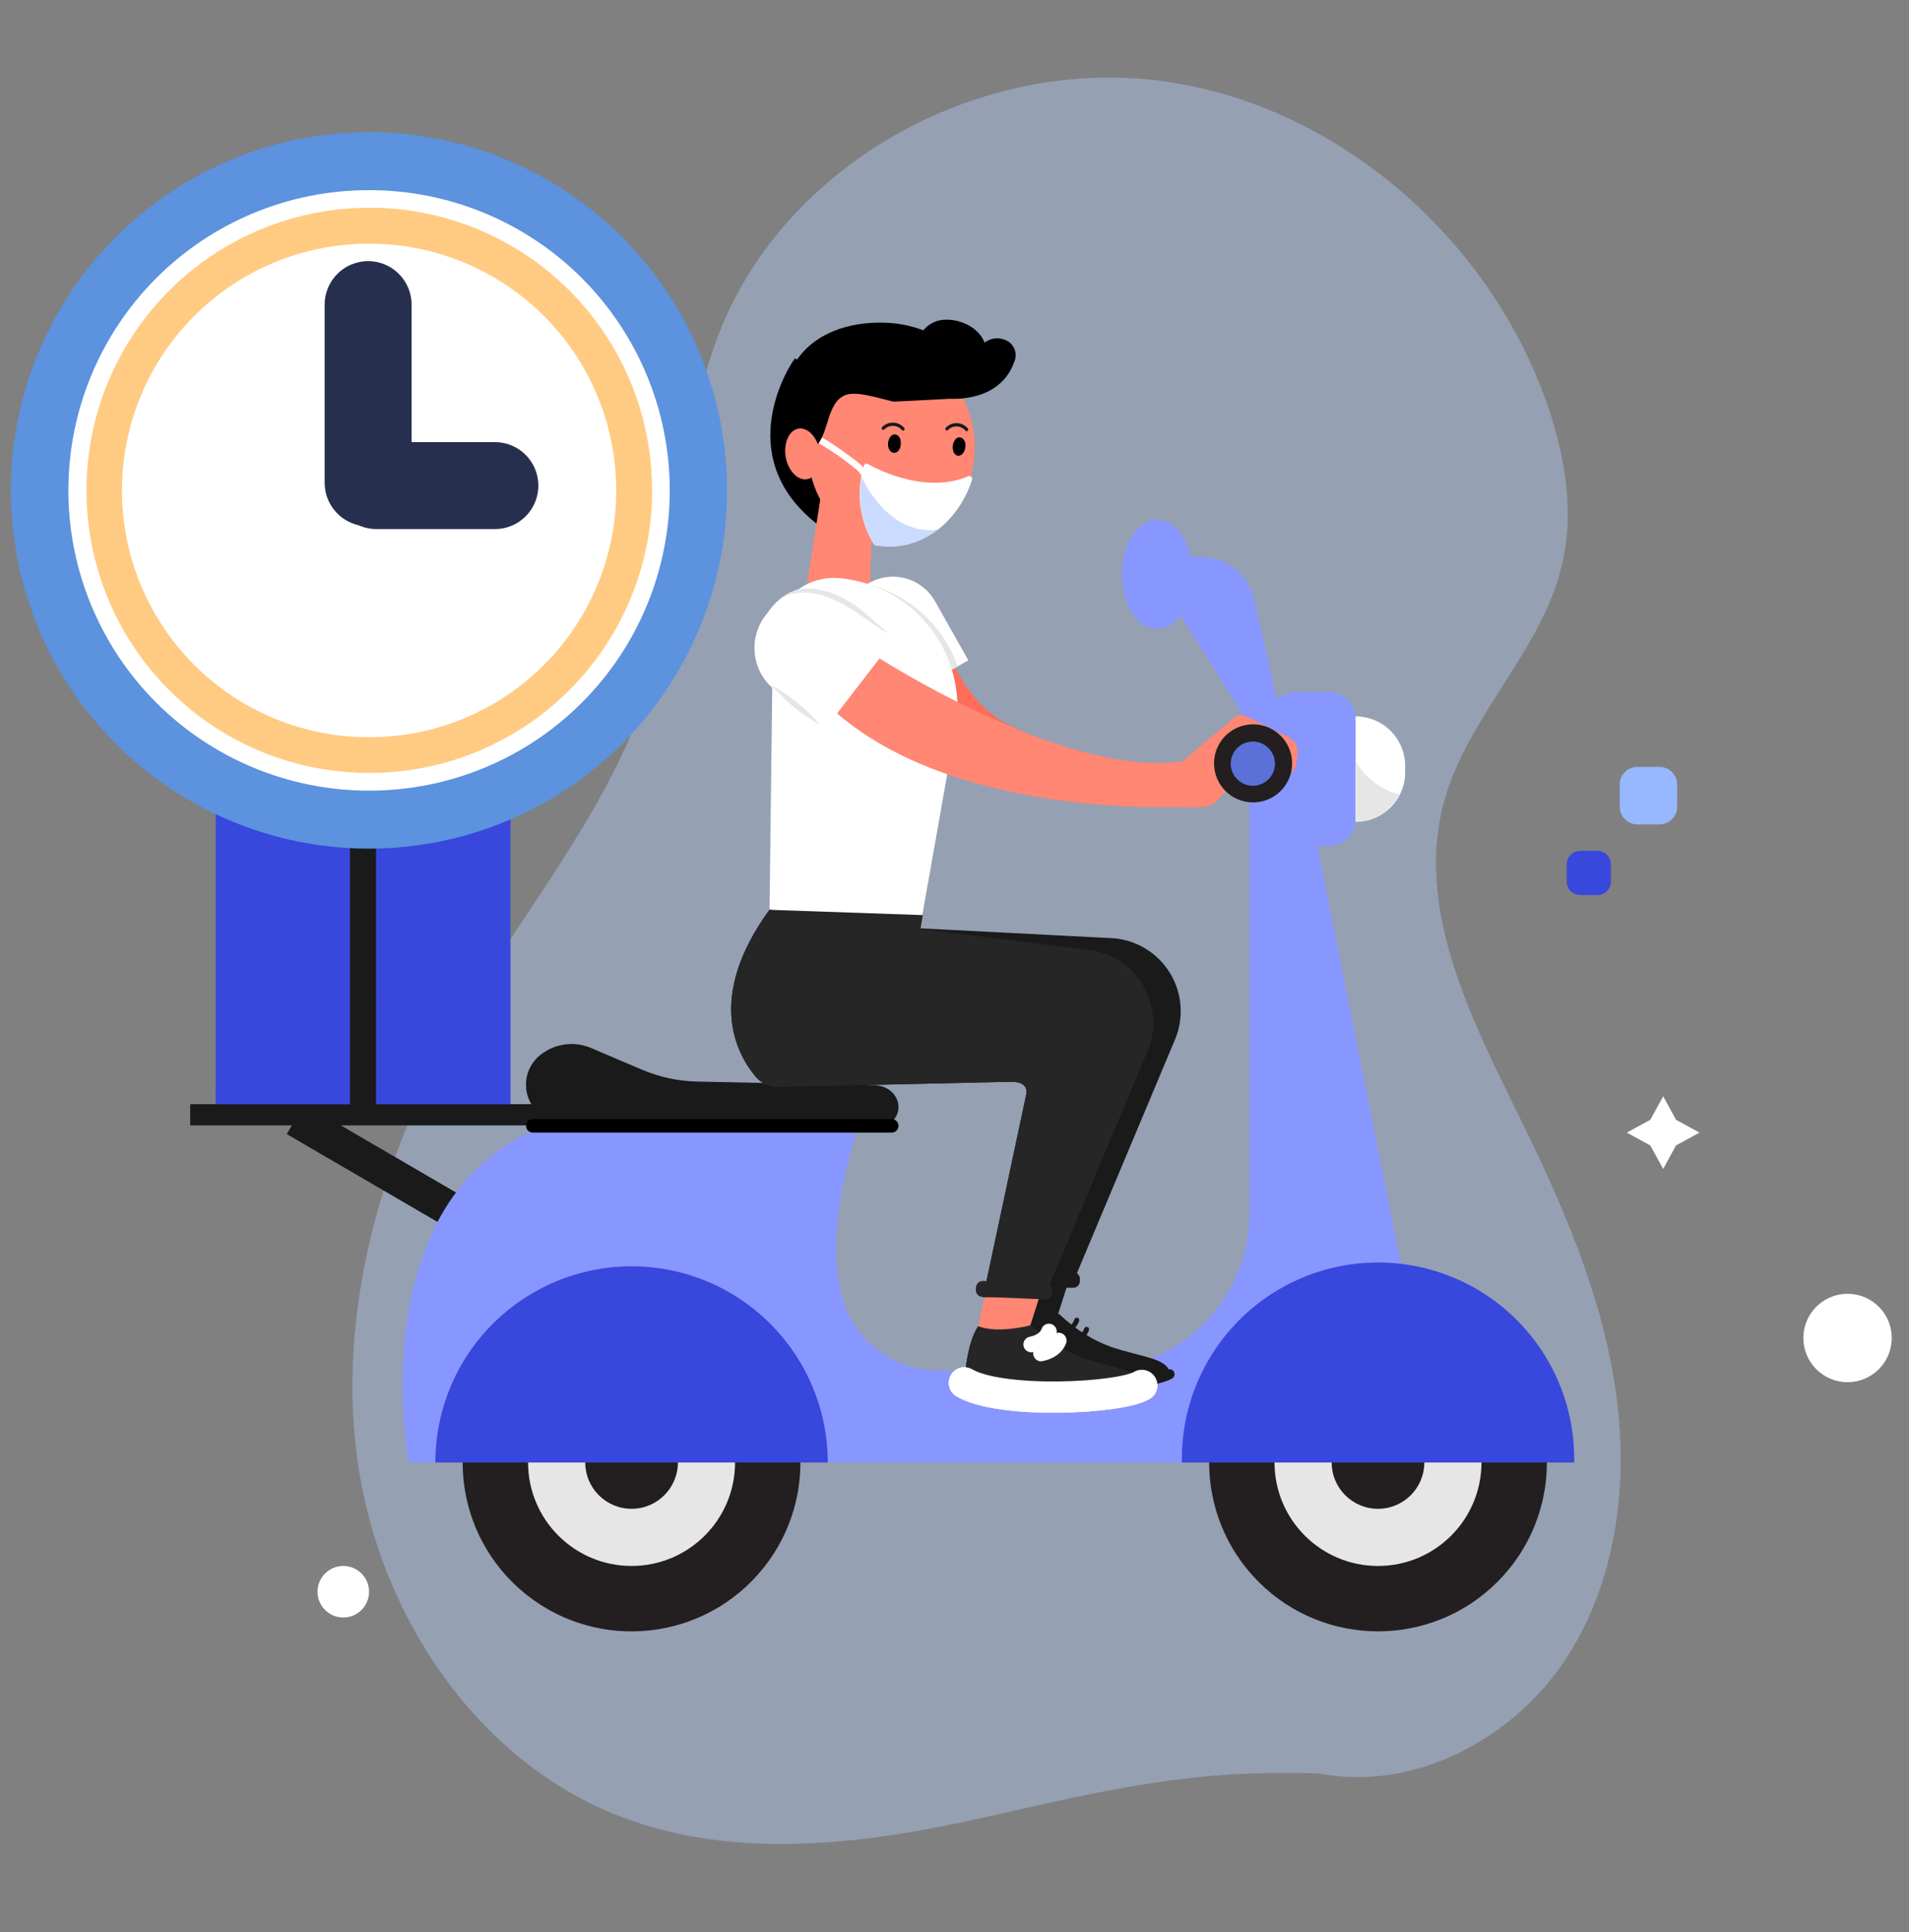 <svg width="83" height="84" viewBox="0 0 83 84" fill="none" xmlns="http://www.w3.org/2000/svg">
<rect x="0" y="0" width="83" height="84" fill="#808080" stroke="none"/>
<g id="OBJECTS">
<g id="Group" style="mix-blend-mode:multiply" opacity="0.4">
<path id="Vector" d="M57.374 77.107C51.958 76.902 48.235 77.783 42.948 78.981C37.66 80.179 31.987 80.921 26.933 78.96C20.698 76.543 16.489 70.188 15.554 63.575C14.618 56.963 16.609 50.152 19.968 44.38C22.768 39.539 26.548 35.166 28.218 29.831C29.792 24.791 29.356 19.235 31.323 14.338C34.208 7.15 42.339 2.646 50.038 3.467C57.736 4.287 64.537 10.04 67.178 17.319C68.021 19.642 68.48 22.187 67.904 24.591C67.013 28.321 63.796 31.151 62.783 34.856C61.525 39.474 63.919 44.201 66.028 48.491C67.882 52.248 69.591 56.139 70.222 60.276C70.852 64.414 70.308 68.875 67.942 72.329C65.576 75.783 61.185 77.984 57.103 77.051" fill="#B5D0FF"/>
</g>
<path id="Vector_2" d="M72.313 47.663L72.87 48.685L73.891 49.242L72.87 49.799L72.313 50.821L71.752 49.799L70.731 49.242L71.752 48.685L72.313 47.663Z" fill="white"/>
<path id="Vector_3" d="M14.925 16.318L15.797 17.91L17.388 18.781L15.797 19.652L14.925 21.24L14.055 19.652L12.466 18.781L14.055 17.91L14.925 16.318Z" fill="white"/>
<path id="Vector_4" d="M69.45 36.993H68.707C68.381 36.993 68.117 37.257 68.117 37.582V38.325C68.117 38.651 68.381 38.914 68.707 38.914H69.45C69.775 38.914 70.039 38.651 70.039 38.325V37.582C70.039 37.257 69.775 36.993 69.45 36.993Z" fill="#3847DC"/>
<path id="Vector_5" d="M72.156 33.342H71.189C70.766 33.342 70.423 33.685 70.423 34.108V35.075C70.423 35.497 70.766 35.84 71.189 35.84H72.156C72.579 35.84 72.921 35.497 72.921 35.075V34.108C72.921 33.685 72.579 33.342 72.156 33.342Z" fill="#97B8FF"/>
<path id="Vector_6" d="M80.328 60.092C81.39 60.092 82.25 59.232 82.25 58.17C82.25 57.109 81.39 56.249 80.328 56.249C79.267 56.249 78.407 57.109 78.407 58.17C78.407 59.232 79.267 60.092 80.328 60.092Z" fill="white"/>
<path id="Vector_7" d="M27.466 27.133C28.085 27.133 28.587 26.631 28.587 26.012C28.587 25.393 28.085 24.891 27.466 24.891C26.847 24.891 26.345 25.393 26.345 26.012C26.345 26.631 26.847 27.133 27.466 27.133Z" fill="white"/>
<path id="Vector_8" d="M14.925 70.323C15.545 70.323 16.046 69.822 16.046 69.203C16.046 68.584 15.545 68.082 14.925 68.082C14.306 68.082 13.805 68.584 13.805 69.203C13.805 69.822 14.306 70.323 14.925 70.323Z" fill="white"/>
<path id="Vector_9" d="M32.962 68.444C35.647 65.403 35.358 60.763 32.318 58.079C29.277 55.395 24.637 55.684 21.953 58.724C19.269 61.764 19.558 66.404 22.598 69.088C25.638 71.772 30.278 71.484 32.962 68.444Z" fill="#231F20"/>
<path id="Vector_10" d="M27.46 68.082C29.945 68.082 31.959 66.067 31.959 63.583C31.959 61.097 29.945 59.083 27.46 59.083C24.975 59.083 22.96 61.097 22.96 63.583C22.96 66.067 24.975 68.082 27.46 68.082Z" fill="#E6E6E6"/>
<path id="Vector_11" d="M27.46 65.597C28.572 65.597 29.474 64.695 29.474 63.582C29.474 62.47 28.572 61.568 27.46 61.568C26.347 61.568 25.446 62.47 25.446 63.582C25.446 64.695 26.347 65.597 27.46 65.597Z" fill="#231F20"/>
<path id="Vector_12" d="M65.106 68.774C67.974 65.906 67.974 61.257 65.106 58.389C62.239 55.522 57.589 55.522 54.722 58.389C51.854 61.257 51.854 65.906 54.722 68.774C57.589 71.642 62.239 71.642 65.106 68.774Z" fill="#231F20"/>
<path id="Vector_13" d="M59.913 68.082C62.398 68.082 64.412 66.067 64.412 63.583C64.412 61.097 62.398 59.083 59.913 59.083C57.428 59.083 55.414 61.097 55.414 63.583C55.414 66.067 57.428 68.082 59.913 68.082Z" fill="#E6E6E6"/>
<path id="Vector_14" d="M59.913 65.597C61.026 65.597 61.927 64.695 61.927 63.582C61.927 62.47 61.026 61.568 59.913 61.568C58.8 61.568 57.899 62.47 57.899 63.582C57.899 64.695 58.8 65.597 59.913 65.597Z" fill="#231F20"/>
<path id="Vector_15" d="M24.866 48.006H8.271V48.928H24.866V48.006Z" fill="#1A1A1A"/>
<path id="Vector_16" d="M24.245 48.896C23.999 48.798 23.77 48.664 23.562 48.499C23.344 48.343 23.167 48.137 23.047 47.897C22.926 47.657 22.866 47.392 22.872 47.124C22.877 46.856 22.948 46.593 23.078 46.358C23.207 46.123 23.393 45.924 23.617 45.777C23.91 45.573 24.249 45.445 24.604 45.404C24.959 45.363 25.319 45.411 25.651 45.543L27.908 46.504C28.67 46.829 29.488 47.005 30.316 47.023L38.041 47.186C38.908 47.205 39.376 48.105 38.835 48.711L38.041 49.117L24.245 48.896Z" fill="#1A1A1A"/>
<g id="Vector_17" style="mix-blend-mode:multiply" opacity="0.5">
<path d="M38.316 49.172C37.961 47.814 35.645 48.15 30.492 47.923C26.896 47.766 25.068 46.322 24.289 45.466C24.048 45.532 23.82 45.64 23.617 45.787C23.393 45.934 23.207 46.133 23.078 46.368C22.948 46.602 22.877 46.865 22.872 47.133C22.866 47.401 22.926 47.667 23.047 47.907C23.167 48.146 23.344 48.353 23.562 48.509C23.77 48.673 23.999 48.807 24.245 48.906L38.041 49.133L38.316 49.172Z" fill="#1A1A1A"/>
</g>
<path id="Vector_18" d="M12.847 48.653L21.382 53.626" stroke="#1A1A1A" stroke-width="1.51" stroke-miterlimit="10"/>
<path id="Vector_19" d="M61.834 59.544L56.749 63.573H17.763C17.763 63.573 15.691 52.537 23.207 49.133C23.579 48.968 23.982 48.884 24.389 48.887H36.692C36.768 48.885 36.843 48.902 36.91 48.935C36.978 48.968 37.037 49.017 37.083 49.077C37.128 49.137 37.159 49.207 37.172 49.282C37.186 49.356 37.182 49.432 37.16 49.505C36.756 50.786 35.959 53.873 36.609 56.39C36.861 57.299 37.4 58.103 38.147 58.68C38.893 59.257 39.806 59.577 40.75 59.592C43.1 59.656 45.614 59.637 47.494 59.592C49.358 59.561 51.134 58.791 52.432 57.453C53.641 56.203 54.318 54.533 54.322 52.794V31.578C54.323 31.454 54.349 31.331 54.399 31.218C54.448 31.104 54.52 31.001 54.609 30.915C54.698 30.83 54.804 30.762 54.92 30.718C55.035 30.673 55.158 30.652 55.282 30.655C55.491 30.656 55.693 30.726 55.858 30.854C56.023 30.982 56.14 31.161 56.192 31.363L61.834 59.544Z" fill="#8896FF"/>
<path id="Vector_20" d="M35.988 63.583H18.932C18.932 61.321 19.83 59.152 21.429 57.552C23.029 55.953 25.198 55.054 27.46 55.054C29.721 55.054 31.891 55.953 33.49 57.552C35.089 59.152 35.988 61.321 35.988 63.583Z" fill="#3847DC"/>
<path id="Vector_21" d="M68.438 63.582H51.388C51.366 62.449 51.57 61.322 51.989 60.269C52.408 59.215 53.032 58.255 53.826 57.446C54.62 56.636 55.567 55.993 56.613 55.554C57.658 55.115 58.781 54.889 59.914 54.889C61.048 54.889 62.171 55.115 63.216 55.554C64.262 55.993 65.209 56.636 66.003 57.446C66.797 58.255 67.421 59.215 67.84 60.269C68.259 61.322 68.463 62.449 68.441 63.582H68.438Z" fill="#3847DC"/>
<g id="Vector_22" style="mix-blend-mode:multiply" opacity="0.5">
<path d="M35.965 63.582C28.443 62.58 24.148 59.442 21.923 57.101C20.984 57.9 20.23 58.893 19.713 60.012C19.197 61.132 18.93 62.35 18.932 63.582H35.965Z" fill="#3847DC"/>
</g>
<g id="Vector_23" style="mix-blend-mode:multiply" opacity="0.5">
<path d="M54.507 56.982C53.53 57.782 52.743 58.789 52.204 59.931C51.664 61.072 51.386 62.32 51.388 63.583H68.441V63.554C60.928 62.507 56.682 59.32 54.507 56.982Z" fill="#3847DC"/>
</g>
<path id="Vector_24" d="M57.774 30.095H56.333C55.689 30.095 55.167 30.617 55.167 31.261V35.616C55.167 36.26 55.689 36.782 56.333 36.782H57.774C58.417 36.782 58.939 36.26 58.939 35.616V31.261C58.939 30.617 58.417 30.095 57.774 30.095Z" fill="#8896FF"/>
<path id="Vector_25" d="M58.94 35.731V31.145C59.223 31.145 59.503 31.201 59.765 31.31C60.027 31.418 60.264 31.577 60.465 31.778C60.665 31.978 60.823 32.216 60.931 32.478C61.04 32.74 61.095 33.02 61.095 33.304V33.576C61.095 33.859 61.039 34.139 60.931 34.401C60.822 34.662 60.664 34.9 60.463 35.1C60.263 35.3 60.026 35.459 59.764 35.567C59.503 35.675 59.222 35.731 58.94 35.731Z" fill="white"/>
<g id="Vector_26" style="mix-blend-mode:multiply">
<path d="M60.832 34.54C60.436 34.438 60.065 34.257 59.74 34.009C59.415 33.761 59.142 33.45 58.94 33.096V35.731C59.334 35.726 59.72 35.612 60.053 35.402C60.388 35.192 60.657 34.894 60.832 34.54Z" fill="#E6E6E6"/>
</g>
<g id="Vector_27">
<path d="M50.2 24.958H52.211C52.584 24.957 52.946 25.083 53.238 25.316C53.529 25.549 53.732 25.875 53.812 26.239L55.413 33.259" fill="#8896FF"/>
<path d="M50.2 24.958H52.211C52.584 24.957 52.946 25.083 53.238 25.316C53.529 25.549 53.732 25.875 53.812 26.239L55.413 33.259" stroke="#8896FF" stroke-width="1.48" stroke-miterlimit="10"/>
</g>
<path id="Vector_28" d="M50.318 27.341C51.169 27.341 51.859 26.28 51.859 24.971C51.859 23.662 51.169 22.601 50.318 22.601C49.468 22.601 48.778 23.662 48.778 24.971C48.778 26.28 49.468 27.341 50.318 27.341Z" fill="#8896FF"/>
<path id="Vector_29" d="M51.42 33.096L53.63 31.216C53.707 31.15 53.801 31.109 53.901 31.096C54.001 31.084 54.103 31.101 54.194 31.145L56.048 32.068C56.172 32.13 56.273 32.228 56.339 32.35C56.405 32.473 56.432 32.612 56.416 32.75L56.368 33.169C56.35 33.328 56.275 33.476 56.158 33.585C56.04 33.695 55.888 33.758 55.727 33.765L53.851 33.826L52.938 34.786C52.771 34.965 52.542 35.072 52.298 35.087C51.978 35.123 51.656 35.123 51.337 35.087C51.154 35.014 51.42 33.096 51.42 33.096Z" fill="#FF8773"/>
<path id="Vector_30" d="M52.785 33.201C52.782 32.865 52.879 32.535 53.065 32.254C53.25 31.974 53.514 31.754 53.824 31.624C54.134 31.493 54.476 31.458 54.806 31.522C55.136 31.587 55.44 31.748 55.678 31.985C55.917 32.222 56.08 32.525 56.146 32.855C56.212 33.184 56.179 33.526 56.05 33.837C55.922 34.148 55.703 34.414 55.424 34.6C55.144 34.787 54.815 34.886 54.478 34.886C54.031 34.886 53.602 34.709 53.284 34.393C52.967 34.077 52.787 33.649 52.785 33.201Z" fill="#231F20"/>
<path id="Vector_31" d="M53.511 33.201C53.511 33.011 53.568 32.825 53.673 32.667C53.779 32.51 53.929 32.386 54.104 32.314C54.28 32.241 54.473 32.222 54.659 32.259C54.846 32.296 55.017 32.388 55.151 32.522C55.286 32.656 55.377 32.827 55.414 33.014C55.451 33.2 55.432 33.393 55.359 33.569C55.287 33.744 55.164 33.894 55.006 34C54.848 34.106 54.662 34.162 54.472 34.162C54.217 34.162 53.973 34.061 53.793 33.88C53.612 33.7 53.511 33.456 53.511 33.201Z" fill="#5B71D8"/>
<path id="Vector_32" d="M45.65 54.949L44.503 58.542L42.431 58.106L43.373 53.87L45.65 54.949Z" fill="#FF8773"/>
<path id="Vector_33" d="M41.931 60.121C41.931 60.121 41.989 58.471 42.53 57.658C43.392 58.001 44.836 57.613 44.836 57.613C45.478 58.238 46.241 58.724 47.078 59.041C48.359 59.493 49.64 59.531 49.64 60.233C48.727 60.793 43.539 61.062 41.931 60.121Z" fill="#1A1A1A"/>
<path id="Vector_34" d="M49.643 60.233C48.727 60.793 43.539 61.062 41.931 60.121" stroke="white" stroke-width="1.36" stroke-miterlimit="10" stroke-linecap="round"/>
<path id="Vector_35" d="M46.031 58.282C46.031 58.282 45.931 58.705 45.262 58.843" stroke="white" stroke-width="0.68" stroke-miterlimit="10" stroke-linecap="round"/>
<path id="Vector_36" d="M45.605 57.889C45.605 57.889 45.502 58.315 44.836 58.452" stroke="white" stroke-width="0.68" stroke-miterlimit="10" stroke-linecap="round"/>
<path id="Vector_37" d="M34.604 15.755C34.604 15.755 31.818 19.761 35.658 22.716C36.298 20.122 36.939 17 36.939 16.936C36.939 16.872 34.604 15.755 34.604 15.755Z" fill="black" stroke="black" stroke-width="0.27" stroke-miterlimit="10"/>
<path id="Vector_38" d="M37.823 26.012L35.033 25.765L35.725 21.32L37.935 21.516L37.823 26.012Z" fill="#FF8773"/>
<g id="Vector_39" style="mix-blend-mode:multiply" opacity="0.65">
<path d="M35.658 21.756C35.82 22.309 36.102 22.82 36.484 23.252C36.866 23.683 37.338 24.025 37.868 24.254L37.935 21.525L35.725 21.33L35.658 21.756Z" fill="#FF8773"/>
</g>
<path id="Vector_40" d="M35.129 19.373C35.2 17.048 36.878 15.21 38.88 15.271C40.881 15.332 42.447 17.272 42.38 19.585C42.312 21.897 40.634 23.748 38.633 23.687C36.631 23.626 35.056 21.695 35.129 19.373Z" fill="#FF8773"/>
<path id="Vector_41" d="M44.423 31.776L43.84 34.284C43.364 34.186 42.903 34.029 42.466 33.816C41.567 33.378 40.761 32.769 40.093 32.023C39.455 31.314 38.916 30.521 38.492 29.666C38.099 28.869 37.764 28.045 37.49 27.2L40.522 26.268C40.923 27.76 41.432 29.131 42.255 30.165C42.644 30.673 43.128 31.101 43.68 31.424C43.813 31.498 43.95 31.566 44.09 31.626L44.423 31.776Z" fill="#FF6D5A"/>
<path id="Vector_42" d="M42.101 28.708L38.45 30.799L36.987 28.237C36.848 27.997 36.758 27.731 36.722 27.456C36.687 27.181 36.706 26.901 36.779 26.633C36.852 26.365 36.977 26.114 37.148 25.895C37.318 25.676 37.53 25.492 37.772 25.355C38.012 25.216 38.278 25.127 38.553 25.091C38.828 25.055 39.108 25.074 39.376 25.147C39.644 25.22 39.895 25.346 40.114 25.516C40.333 25.686 40.517 25.898 40.654 26.14L42.101 28.708Z" fill="white"/>
<g id="Vector_43" style="mix-blend-mode:multiply">
<path d="M36.977 28.238L38.441 30.799L41.643 28.961C41.331 28.09 40.809 27.308 40.124 26.685C39.439 26.061 38.611 25.616 37.714 25.387C37.243 25.672 36.902 26.129 36.764 26.662C36.627 27.195 36.703 27.76 36.977 28.238Z" fill="#E6E6E6"/>
</g>
<path id="Vector_44" d="M38.137 43.276L34.464 42.27C34.172 42.207 33.911 42.044 33.724 41.811C33.538 41.578 33.437 41.288 33.439 40.989L33.602 27.754C33.606 27.389 33.686 27.028 33.836 26.695C33.986 26.362 34.203 26.063 34.473 25.817C34.744 25.571 35.062 25.384 35.408 25.266C35.754 25.149 36.12 25.104 36.484 25.134C37.976 25.268 39.354 25.988 40.314 27.137C41.275 28.285 41.74 29.769 41.608 31.261L39.687 42.126C39.669 42.307 39.614 42.483 39.524 42.641C39.435 42.799 39.313 42.937 39.167 43.045C39.021 43.154 38.854 43.23 38.676 43.27C38.499 43.31 38.315 43.312 38.137 43.276Z" fill="white"/>
<path id="Vector_45" d="M37.397 28.093C37.397 28.093 46.043 33.89 51.42 33.096C51.74 34.806 51.641 35.075 51.641 35.075C51.641 35.075 41.185 35.715 35.908 30.569L37.397 28.093Z" fill="#FF8773"/>
<path id="Vector_46" d="M33.283 26.755L33.54 26.423C33.727 26.183 33.959 25.982 34.224 25.831C34.488 25.68 34.78 25.584 35.082 25.546C35.384 25.508 35.691 25.53 35.984 25.611C36.278 25.691 36.553 25.829 36.793 26.016L38.962 27.688L35.88 31.685L33.712 30.013C33.469 29.828 33.266 29.596 33.113 29.332C32.96 29.068 32.861 28.776 32.821 28.473C32.781 28.171 32.802 27.863 32.881 27.568C32.96 27.273 33.097 26.997 33.283 26.755Z" fill="white"/>
<path id="Vector_47" d="M42.101 20.705C40.308 21.474 38.258 20.472 37.733 20.174C37.717 20.165 37.699 20.16 37.68 20.159C37.662 20.158 37.643 20.162 37.626 20.169C37.609 20.177 37.594 20.188 37.582 20.202C37.57 20.216 37.562 20.233 37.557 20.251C37.385 20.817 37.335 21.414 37.41 22.001C37.485 22.588 37.684 23.153 37.993 23.658C38.002 23.673 38.014 23.685 38.028 23.695C38.042 23.704 38.059 23.71 38.076 23.712C38.238 23.742 38.401 23.76 38.566 23.767C40.244 23.815 41.707 22.592 42.265 20.853C42.271 20.831 42.271 20.807 42.265 20.785C42.259 20.763 42.247 20.743 42.23 20.727C42.212 20.712 42.191 20.702 42.169 20.698C42.146 20.694 42.123 20.697 42.101 20.705Z" fill="white"/>
<path id="Vector_48" d="M34.998 18.941C35.513 19.204 36.008 19.503 36.481 19.834C36.712 20.001 36.939 20.171 37.154 20.353C37.272 20.431 37.371 20.535 37.443 20.657C37.516 20.779 37.559 20.916 37.57 21.058C37.57 21.237 37.845 21.237 37.848 21.058C37.868 20.417 37.208 20.033 36.779 19.706C36.259 19.324 35.711 18.983 35.139 18.685C34.979 18.601 34.838 18.845 34.998 18.928V18.941Z" fill="white"/>
<g id="Vector_49" style="mix-blend-mode:multiply" opacity="0.5">
<path d="M37.464 20.741C37.274 21.746 37.465 22.787 38.002 23.658C38.011 23.673 38.023 23.685 38.038 23.695C38.052 23.704 38.068 23.71 38.085 23.712C38.247 23.742 38.411 23.76 38.575 23.767C39.373 23.783 40.151 23.523 40.779 23.03C38.774 23.27 37.695 21.234 37.464 20.741Z" fill="#97B8FF"/>
</g>
<path id="Vector_50" d="M43.815 14.832C43.659 14.742 43.48 14.699 43.3 14.71C43.121 14.722 42.949 14.787 42.806 14.896C42.562 14.256 41.816 13.907 41.205 13.9H41.182C40.985 13.89 40.788 13.926 40.608 14.006C40.428 14.086 40.269 14.208 40.145 14.361C39.679 14.184 39.19 14.077 38.694 14.041C37.23 13.942 35.623 14.326 34.71 15.556C34.298 16.136 34.017 16.8 33.887 17.5C33.759 18.121 33.612 18.954 34.076 19.476C34.54 19.998 35.149 19.831 35.546 19.335C36.049 18.694 35.975 17.513 36.731 17.186C37.189 16.984 38.114 17.285 38.739 17.436C38.784 17.449 38.83 17.457 38.876 17.461L41.297 17.337C41.39 17.337 43.481 17.497 44.096 15.735C44.168 15.576 44.179 15.397 44.127 15.23C44.075 15.063 43.964 14.922 43.815 14.832Z" fill="black"/>
<path id="Vector_51" d="M35.636 19.601C35.741 20.212 35.498 20.763 35.091 20.834C34.684 20.904 34.268 20.468 34.162 19.873C34.057 19.277 34.3 18.71 34.707 18.637C35.114 18.563 35.53 18.992 35.636 19.601Z" fill="#FF8773"/>
<g id="Group_2" style="mix-blend-mode:multiply">
<path id="Vector_52" d="M34.467 19.194C34.488 19.148 34.521 19.107 34.562 19.076C34.602 19.044 34.65 19.023 34.7 19.015C34.756 19.002 34.813 19.002 34.868 19.015C34.923 19.027 34.975 19.051 35.021 19.085C35.117 19.168 35.192 19.273 35.239 19.391C35.287 19.509 35.305 19.637 35.293 19.764C35.296 19.776 35.303 19.788 35.313 19.796C35.323 19.804 35.336 19.808 35.349 19.808C35.362 19.808 35.374 19.804 35.385 19.796C35.395 19.788 35.402 19.776 35.405 19.764C35.419 19.611 35.394 19.457 35.33 19.317C35.267 19.177 35.168 19.056 35.043 18.966C34.987 18.931 34.924 18.908 34.859 18.899C34.793 18.89 34.727 18.895 34.663 18.914C34.6 18.933 34.541 18.965 34.492 19.008C34.441 19.052 34.401 19.105 34.374 19.165C34.345 19.229 34.454 19.258 34.479 19.194H34.467Z" fill="#FF8773"/>
<path id="Vector_53" d="M34.95 18.957C34.85 18.994 34.768 19.067 34.72 19.162C34.668 19.269 34.636 19.384 34.623 19.501C34.62 19.516 34.623 19.531 34.631 19.543C34.639 19.556 34.651 19.565 34.665 19.569C34.672 19.571 34.679 19.572 34.687 19.571C34.694 19.571 34.701 19.568 34.708 19.565C34.714 19.561 34.719 19.556 34.724 19.55C34.728 19.544 34.731 19.537 34.732 19.53C34.758 19.364 34.793 19.133 34.979 19.066C34.993 19.061 35.005 19.052 35.012 19.038C35.02 19.025 35.021 19.01 35.017 18.995C35.016 18.988 35.012 18.982 35.008 18.976C35.004 18.971 34.998 18.966 34.992 18.962C34.986 18.959 34.979 18.956 34.971 18.955C34.964 18.954 34.957 18.955 34.95 18.957Z" fill="#FF8773"/>
</g>
<path id="Vector_54" d="M39.075 19.296C39.075 19.473 38.963 19.617 38.86 19.597C38.758 19.578 38.687 19.441 38.7 19.277C38.713 19.114 38.812 18.957 38.915 18.976C39.017 18.995 39.091 19.12 39.075 19.296Z" fill="black" stroke="black" stroke-width="0.18" stroke-miterlimit="10"/>
<path id="Vector_55" d="M41.887 19.405C41.871 19.581 41.775 19.726 41.672 19.726C41.57 19.726 41.496 19.565 41.512 19.405C41.528 19.245 41.624 19.085 41.727 19.104C41.829 19.123 41.899 19.232 41.887 19.405Z" fill="black" stroke="black" stroke-width="0.18" stroke-miterlimit="10"/>
<path id="Vector_56" d="M38.447 18.672C38.498 18.62 38.558 18.578 38.626 18.551C38.693 18.524 38.765 18.512 38.838 18.514C38.91 18.517 38.982 18.535 39.047 18.567C39.112 18.599 39.169 18.645 39.216 18.701C39.273 18.768 39.373 18.669 39.315 18.601C39.255 18.534 39.183 18.48 39.102 18.441C39.022 18.402 38.934 18.379 38.844 18.374C38.752 18.371 38.661 18.387 38.575 18.421C38.49 18.456 38.412 18.507 38.348 18.573C38.337 18.586 38.331 18.603 38.331 18.621C38.332 18.639 38.34 18.655 38.352 18.668C38.364 18.68 38.381 18.688 38.399 18.688C38.416 18.689 38.434 18.683 38.447 18.672Z" fill="#1A1A1A"/>
<path id="Vector_57" d="M41.211 18.698C41.263 18.645 41.325 18.605 41.393 18.577C41.461 18.55 41.535 18.538 41.608 18.541C41.679 18.544 41.749 18.563 41.813 18.595C41.877 18.627 41.934 18.672 41.98 18.726C42.04 18.794 42.14 18.694 42.079 18.627C42.021 18.557 41.948 18.5 41.867 18.46C41.785 18.42 41.696 18.398 41.605 18.396C41.514 18.393 41.424 18.41 41.34 18.445C41.256 18.48 41.18 18.532 41.118 18.598C41.057 18.662 41.153 18.762 41.217 18.698H41.211Z" fill="#1A1A1A"/>
<path id="Vector_58" d="M33.455 39.555L47.247 41.291C47.746 41.336 48.226 41.498 48.65 41.764C49.074 42.03 49.429 42.392 49.687 42.821C49.944 43.25 50.097 43.734 50.133 44.233C50.169 44.732 50.086 45.233 49.893 45.694L45.409 56.393H42.742L44.615 47.602C44.708 47.18 44.381 47.026 43.949 47.032L33.897 47.257C33.7 47.267 33.503 47.232 33.322 47.154C33.141 47.077 32.98 46.958 32.852 46.808C32.026 45.822 30.684 43.362 33.455 39.555Z" fill="#1A1A1A"/>
<path id="Vector_59" d="M45.473 55.81L42.74 55.698C42.581 55.691 42.447 55.815 42.44 55.974L42.436 56.08C42.429 56.239 42.553 56.373 42.712 56.379L45.445 56.491C45.604 56.498 45.738 56.374 45.745 56.215L45.749 56.11C45.755 55.951 45.632 55.816 45.473 55.81Z" fill="#1A1A1A"/>
<path id="Vector_60" d="M48.458 40.794L34.556 40.08C31.789 43.888 33.237 45.338 34.057 46.312C34.184 46.462 34.345 46.582 34.526 46.66C34.707 46.738 34.904 46.774 35.101 46.763L45.153 46.539C45.585 46.539 45.912 46.687 45.819 47.109L44.09 55.221H43.949C43.872 55.218 43.797 55.246 43.741 55.298C43.685 55.351 43.651 55.423 43.648 55.5V55.605C43.646 55.681 43.674 55.755 43.725 55.811C43.776 55.867 43.847 55.901 43.923 55.906H44.023L43.741 57.187C43.318 57.828 43.193 58.961 43.158 59.429C43.109 59.426 43.062 59.44 43.022 59.468C42.982 59.495 42.953 59.536 42.938 59.582C42.924 59.628 42.925 59.678 42.943 59.724C42.96 59.769 42.992 59.807 43.033 59.833C43.834 60.303 45.428 60.473 46.991 60.473C48.746 60.473 50.456 60.242 50.965 59.928C50.99 59.914 51.011 59.894 51.028 59.871C51.044 59.848 51.056 59.822 51.063 59.794C51.07 59.767 51.071 59.738 51.066 59.71C51.061 59.682 51.051 59.655 51.036 59.631C51.013 59.593 50.978 59.563 50.938 59.546C50.897 59.529 50.852 59.525 50.809 59.535C50.575 59.032 49.454 58.955 48.301 58.555C47.929 58.421 47.572 58.249 47.235 58.042C47.287 57.976 47.325 57.9 47.347 57.818C47.35 57.805 47.352 57.791 47.35 57.777C47.348 57.763 47.343 57.749 47.336 57.737C47.329 57.725 47.319 57.715 47.308 57.707C47.296 57.699 47.283 57.693 47.27 57.69C47.256 57.686 47.242 57.685 47.228 57.687C47.214 57.689 47.2 57.693 47.188 57.701C47.176 57.708 47.165 57.717 47.156 57.729C47.148 57.74 47.142 57.753 47.139 57.767C47.116 57.823 47.086 57.876 47.049 57.924C46.943 57.853 46.844 57.786 46.751 57.716C46.829 57.634 46.887 57.535 46.921 57.428C46.925 57.413 46.926 57.398 46.925 57.384C46.923 57.369 46.918 57.355 46.911 57.342C46.903 57.329 46.894 57.318 46.882 57.309C46.87 57.3 46.856 57.294 46.842 57.291C46.828 57.287 46.813 57.287 46.798 57.289C46.784 57.292 46.77 57.297 46.757 57.305C46.745 57.313 46.734 57.323 46.726 57.336C46.718 57.348 46.712 57.362 46.709 57.376C46.683 57.456 46.637 57.528 46.575 57.584C46.391 57.441 46.214 57.288 46.047 57.126H46.005L46.37 55.986H46.655C46.693 55.988 46.73 55.981 46.766 55.968C46.801 55.955 46.834 55.935 46.862 55.909C46.889 55.883 46.912 55.852 46.927 55.817C46.943 55.783 46.952 55.746 46.953 55.708V55.602C46.954 55.553 46.942 55.505 46.919 55.462C46.896 55.419 46.862 55.382 46.822 55.355L51.097 45.172C51.285 44.712 51.364 44.215 51.326 43.72C51.288 43.224 51.135 42.745 50.878 42.319C50.622 41.894 50.269 41.534 49.849 41.27C49.429 41.005 48.952 40.842 48.458 40.794Z" fill="#1A1A1A"/>
<path id="Vector_61" d="M45.65 54.949L44.503 58.542L42.431 58.106L43.373 53.87L45.65 54.949Z" fill="#FF8773"/>
<path id="Vector_62" d="M41.931 60.121C41.931 60.121 41.989 58.471 42.53 57.658C43.392 58.001 44.836 57.613 44.836 57.613C45.478 58.238 46.241 58.724 47.078 59.041C48.359 59.493 49.64 59.531 49.64 60.233C48.727 60.793 43.539 61.062 41.931 60.121Z" fill="#262626"/>
<path id="Vector_63" d="M49.643 60.233C48.727 60.793 43.539 61.062 41.931 60.121" stroke="white" stroke-width="1.36" stroke-miterlimit="10" stroke-linecap="round"/>
<path id="Vector_64" d="M46.031 58.282C46.031 58.282 45.931 58.705 45.262 58.843" stroke="white" stroke-width="0.68" stroke-miterlimit="10" stroke-linecap="round"/>
<path id="Vector_65" d="M45.605 57.889C45.605 57.889 45.502 58.315 44.836 58.452" stroke="white" stroke-width="0.68" stroke-miterlimit="10" stroke-linecap="round"/>
<path id="Vector_66" d="M33.455 39.555L47.247 41.291C47.746 41.336 48.226 41.498 48.65 41.764C49.074 42.03 49.429 42.392 49.687 42.821C49.944 43.25 50.097 43.734 50.133 44.233C50.169 44.732 50.086 45.233 49.893 45.694L45.409 56.393H42.742L44.615 47.602C44.708 47.18 44.381 47.026 43.949 47.032L33.897 47.257C33.7 47.267 33.503 47.232 33.322 47.154C33.141 47.077 32.98 46.958 32.852 46.808C32.026 45.822 30.684 43.362 33.455 39.555Z" fill="#262626"/>
<path id="Vector_67" d="M45.473 55.81L42.74 55.698C42.581 55.691 42.447 55.815 42.44 55.974L42.436 56.08C42.429 56.239 42.553 56.373 42.712 56.379L45.445 56.491C45.604 56.498 45.738 56.374 45.745 56.215L45.749 56.11C45.755 55.951 45.632 55.816 45.473 55.81Z" fill="#262626"/>
<g id="Group_3" style="mix-blend-mode:multiply">
<path id="Vector_68" d="M33.961 26.012C35.075 25.08 36.699 25.855 37.644 26.678C37.964 26.963 38.316 27.251 38.633 27.559C38.255 27.331 37.893 27.081 37.531 26.825C36.526 26.117 35.168 25.355 33.961 26.012Z" fill="#E6E6E6"/>
</g>
<g id="Group_4" style="mix-blend-mode:multiply">
<path id="Vector_69" d="M33.548 29.797C34.351 30.235 35.066 30.817 35.658 31.514C34.856 31.074 34.141 30.492 33.548 29.797Z" fill="#E6E6E6"/>
</g>
<path id="Vector_70" d="M33.455 39.555C33.544 39.555 40.122 39.785 40.122 39.785L39.987 40.602L33.455 40.08V39.555Z" fill="#262626"/>
<g id="Vector_71" style="mix-blend-mode:multiply">
<path d="M25.471 56.646H29.461" stroke="#3847DC" stroke-width="0.76" stroke-miterlimit="10" stroke-linecap="round"/>
</g>
<g id="Vector_72" style="mix-blend-mode:multiply">
<path d="M24.866 57.501H30.066" stroke="#3847DC" stroke-width="0.76" stroke-miterlimit="10" stroke-linecap="round"/>
</g>
<g id="Vector_73" style="mix-blend-mode:multiply">
<path d="M24.017 58.356H30.915" stroke="#3847DC" stroke-width="0.76" stroke-miterlimit="10" stroke-linecap="round"/>
</g>
<path id="Vector_74" d="M22.185 34.412H9.385V48.003H22.185V34.412Z" fill="#3847DC"/>
<path id="Vector_75" d="M22.185 34.412H9.385V48.003H22.185V34.412Z" fill="#3847DC"/>
<path id="Vector_76" d="M16.709 34.412H14.993V36.128H16.709V34.412Z" fill="white"/>
<g id="Vector_77" style="mix-blend-mode:multiply" opacity="0.5">
<path d="M22.185 35.411C19.444 44.528 11.358 46.735 9.385 47.055V48.016H22.195L22.185 35.411Z" fill="#3847DC"/>
</g>
<path id="Vector_78" d="M38.771 49.242H23.165C23.087 49.242 23.012 49.211 22.957 49.156C22.902 49.1 22.871 49.026 22.871 48.947C22.871 48.869 22.902 48.794 22.957 48.739C23.012 48.684 23.087 48.653 23.165 48.653H38.771C38.849 48.653 38.924 48.684 38.979 48.739C39.034 48.794 39.065 48.869 39.065 48.947C39.065 49.026 39.034 49.1 38.979 49.156C38.924 49.211 38.849 49.242 38.771 49.242Z" fill="black"/>
<path id="Vector_79" d="M15.784 33.768V48.185" stroke="#1A1A1A" stroke-width="1.13" stroke-miterlimit="10" stroke-linecap="round"/>
<path id="Vector_80" d="M16.046 35.635C12.25 35.641 8.607 34.139 5.918 31.458C3.229 28.778 1.715 25.139 1.709 21.343C1.703 17.546 3.206 13.903 5.886 11.214C8.566 8.525 12.205 7.011 16.002 7.006H16.046C19.843 7 23.486 8.502 26.175 11.182C28.864 13.863 30.378 17.501 30.384 21.298C30.39 25.094 28.887 28.738 26.207 31.427C23.526 34.115 19.888 35.629 16.091 35.635H16.046Z" fill="white"/>
<path id="Vector_81" d="M16.046 8.267C19.508 8.262 22.831 9.632 25.282 12.076C27.734 14.52 29.115 17.837 29.12 21.299C29.126 24.761 27.756 28.084 25.312 30.535C22.868 32.987 19.55 34.368 16.088 34.373H16.046C12.585 34.379 9.262 33.009 6.81 30.565C4.359 28.121 2.978 24.803 2.973 21.341C2.967 17.879 4.337 14.557 6.781 12.105C9.225 9.653 12.543 8.273 16.005 8.267H16.046ZM16.046 5.744H15.998C13.264 5.753 10.58 6.481 8.216 7.856C5.853 9.231 3.893 11.203 2.533 13.576C1.173 15.948 0.461 18.637 0.47 21.371C0.478 24.105 1.206 26.789 2.58 29.153C3.951 31.509 5.916 33.464 8.279 34.823C10.642 36.182 13.321 36.897 16.046 36.897H16.098C18.829 36.886 21.51 36.157 23.871 34.783C26.232 33.408 28.19 31.437 29.548 29.067C30.905 26.699 31.616 24.016 31.611 21.287C31.605 18.558 30.882 15.878 29.515 13.517C28.148 11.155 26.184 9.193 23.82 7.829C21.456 6.465 18.776 5.746 16.046 5.744Z" fill="#5C92DE"/>
<path id="Vector_82" d="M16.046 10.595C18.892 10.591 21.622 11.716 23.637 13.725C25.653 15.734 26.788 18.461 26.792 21.306C26.797 24.151 25.671 26.882 23.662 28.897C21.654 30.912 18.927 32.047 16.082 32.051H16.046C13.201 32.056 10.471 30.93 8.456 28.921C6.441 26.912 5.307 24.185 5.302 21.34C5.298 18.494 6.424 15.764 8.433 13.749C10.442 11.734 13.169 10.6 16.014 10.595H16.046ZM16.046 9.033H16.008C13.851 9.039 11.734 9.614 9.869 10.698C8.004 11.782 6.458 13.338 5.385 15.21C4.313 17.081 3.752 19.202 3.758 21.359C3.765 23.516 4.34 25.633 5.424 27.498C6.505 29.356 8.055 30.898 9.919 31.97C11.784 33.042 13.896 33.605 16.046 33.605H16.085C19.344 33.6 22.467 32.3 24.768 29.992C27.069 27.684 28.358 24.557 28.353 21.298C28.348 18.039 27.049 14.916 24.741 12.615C22.433 10.314 19.305 9.024 16.046 9.029V9.033Z" fill="#FFCB83"/>
<path id="Vector_83" d="M17.318 21.32C17.318 21.574 17.243 21.821 17.102 22.032C16.961 22.243 16.761 22.407 16.527 22.504C16.293 22.601 16.035 22.626 15.787 22.577C15.538 22.527 15.31 22.405 15.131 22.226C14.952 22.047 14.83 21.819 14.78 21.57C14.731 21.322 14.756 21.064 14.853 20.83C14.95 20.596 15.114 20.396 15.325 20.255C15.536 20.114 15.784 20.039 16.037 20.039C16.377 20.039 16.702 20.174 16.943 20.415C17.183 20.655 17.318 20.98 17.318 21.32Z" fill="#26304E"/>
<path id="Vector_84" d="M16.37 21.112H21.516" stroke="#26304E" stroke-width="3.78" stroke-linecap="round" stroke-linejoin="round"/>
<path id="Vector_85" d="M16.005 20.99V13.244" stroke="#26304E" stroke-width="3.78" stroke-linecap="round" stroke-linejoin="round"/>
</g>
</svg>
